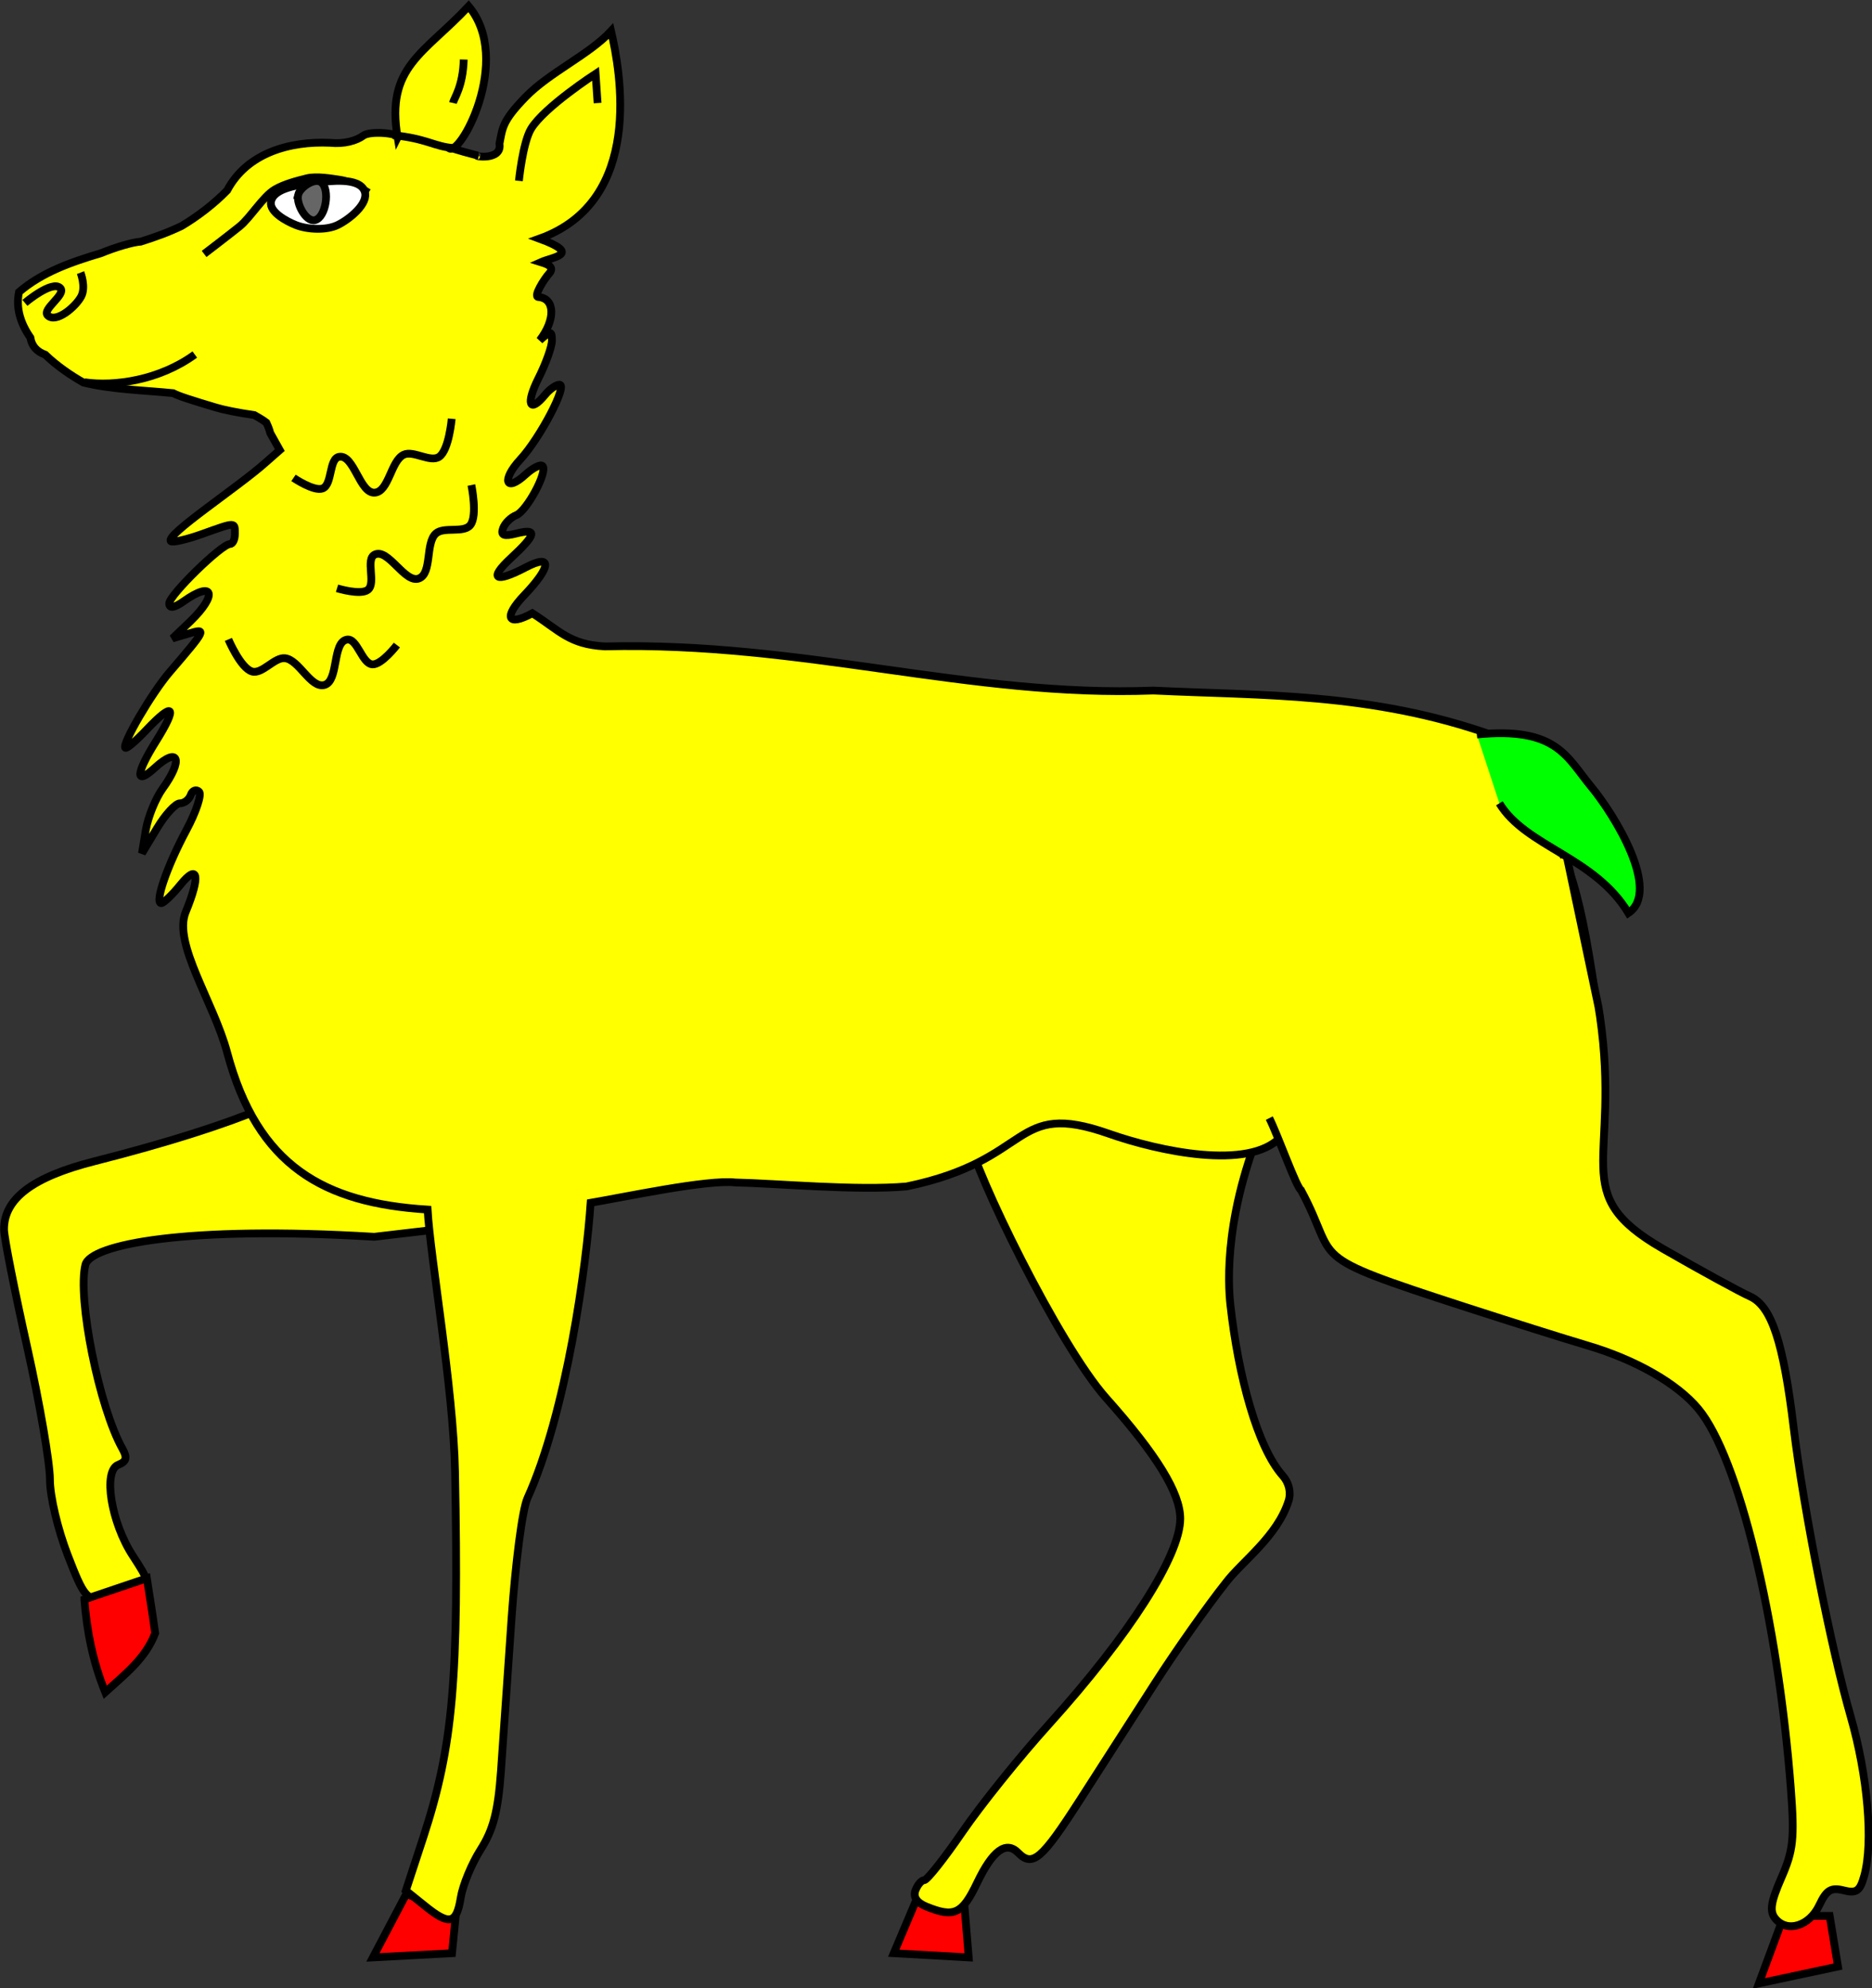 <?xml version="1.0" encoding="UTF-8" standalone="no"?>
<svg
   xmlns:dc="http://purl.org/dc/elements/1.1/"
   xmlns:cc="http://creativecommons.org/ns#"
   xmlns:rdf="http://www.w3.org/1999/02/22-rdf-syntax-ns#"
   xmlns:svg="http://www.w3.org/2000/svg"
   xmlns="http://www.w3.org/2000/svg"
   width="240.84"
   height="255.688"
   id="svg3100"
   version="1.1">

  <rect width="100%" height="100%" fill="#333333" stroke="none"/>

  <g
     id="layer1">
    <g
       style="fill:#ffff00;stroke:#000000;stroke-width:1;display:inline"
       id="g313">
      <path
         d="m42.66,136.8   c-1.599,3.212 -11.15,7.633 -30.58,12.57 -7.853,1.996 -11.58,4.787 -11.56,8.75 0.004,1.022 1.352,7.852 2.973,15.11 1.621,7.254 2.932,14.91 2.932,17.05 0,2.189 1.019,6.44 2.28,9.699 2.109,5.447 2.387,5.778 4.887,5.778 1.462,0 3.351,-0.53 4.194,-1.156 1.462,-1.084 1.412,-1.276 -0.692,-4.499 -2.817,-4.314 -3.873,-10.94 -1.873,-11.72 1.053,-0.409 1.177,-0.909 0.529,-2.064 -2.995,-5.341 -5.82,-19.39 -4.764,-23.65 0.647,-2.614 12.95,-5.07 37.16,-3.604 14.33,-1.745 25.75,-2.298 34.43,-8.571   "
         id="path916"
         style="fill:#ffff00" />
      <g
         id="unguled"
         style="fill:#ff0000">
        <path
           d="m10.86,205.7   c0.298,3.981 1.064,7.962 2.678,11.94 2.482,-2.262 5.205,-4.331 6.427,-7.6 -0.462,-3.295 -0.728,-4.825 -1.071,-7.057   l-8.034,2.714   z "
           id="path918"
           style="fill:#ff0000" />
        <path
           d="m52.26,243.6 -4.285,8.143 10.18,-0.543 0.536,-5.429 -6.427,-2.171   z "
           id="path920"
           style="fill:#ff0000" />
        <path
           d="m118.2,243.6 -3.214,7.6 9.641,0.543 -0.536,-6.514 -5.892,-1.629   z "
           id="path922"
           style="fill:#ff0000" />
        <path
           d="m229.5,246.4 -3.214,8.686 10.18,-2.171 -1.071,-6.514 -5.892,0   z "
           id="path924"
           style="fill:#ff0000" />
      </g>
      <path
         d="m163.3,142.5   c-5.926,13.13 -5.299,22.67 -5.003,25.34 1.014,9.17 3.488,18.31 6.723,21.94 0.805,0.901 1.106,2.144 0.764,3.233 -1.438,4.583 -6.006,7.822 -8.067,10.53 -2.337,2.939 -6.42,8.724 -9.069,12.85 -2.649,4.129 -7.039,10.96 -9.755,15.18 -4.887,7.591 -6.053,8.589 -7.909,6.707 -1.542,-1.563 -3.273,-0.312 -5.273,3.875 -1.914,4.007 -2.957,4.506 -6.538,3.046 -1.22,-0.497 -1.72,-1.232 -1.397,-2.084 0.274,-0.724 0.777,-1.309 1.134,-1.309 0.356,0 2.572,-2.79 4.904,-6.199 2.332,-3.41 7.331,-9.64 11.13,-13.84 10.33,-11.44 16.9,-21.71 16.9,-26.45 0,-3.304 -3.01,-8.206 -9.517,-15.5 -6.15,-6.892 -17,-29.28 -17.66,-33.45 0.838,-19.31 35.01,-9.106 38.64,-3.863   z "
         id="path926"
         style="fill:#ffff00" />
      <path
         d="m51.16,17.66   c0.108,-0.543 -3.561,-0.849 -4.407,-0.223 -0.892,0.66 -2.47,1.12 -4.297,0.928 -5.208,-0.235 -10.69,1.329 -13.23,6.12 -1.672,1.724 -3.808,3.359 -5.859,4.577 -1.669,0.805 -3.444,1.448 -5.257,2.014 -1.015,0.07 -3.18,0.688 -5.126,1.491 -3.886,1.149 -7.616,2.477 -10.54,4.995 -0.436,2.121 0.244,4.107 1.465,5.859 0.171,1.065 0.807,1.794 1.909,2.197 1.539,1.477 3.321,2.679 4.917,3.583 3.592,0.887 7.618,0.976 11.53,1.36 0.75,0.397 2.376,0.906 5.545,1.857 1.056,0.317 2.855,0.668 4.917,0.968 0.535,0.309 1.043,0.585 1.543,0.968 0.211,0.451 0.395,0.912 0.497,1.334   l1.229,2.197 -1.726,1.517   c-3.536,3.189 -13.07,9.411 -12.29,10.2 0.206,0.209 2.015,-0.205 4.002,-0.915 4.41,-1.577 4.237,-1.567 4.237,0 0,0.705 -0.28,1.282 -0.628,1.282 -1.081,0 -7.82,6.578 -7.82,7.637 0,0.668 0.634,0.599 1.883,-0.288 3.803,-2.7 4.413,-0.886 0.863,2.563   l-2.328,2.223 2.119,-0.628   c2.326,-0.7 2.223,-0.513 -2.485,4.969 -2.283,2.659 -6.156,9.269 -5.702,9.729 0.161,0.163 1.365,-0.869 2.694,-2.275 3.55,-3.756 4.109,-3.122 1.255,1.438 -2.651,4.236 -2.704,5.76 -0.131,3.4 3.04,-2.789 3.685,-1.052 0.994,2.668 -0.922,1.274 -1.898,3.689 -2.171,5.335   l-0.497,3.008 1.935,-3.217   c1.054,-1.764 2.389,-3.217 2.955,-3.217 0.566,0 1.179,-0.484 1.386,-1.072 0.207,-0.588 0.702,-0.769 1.072,-0.418 0.37,0.35 -0.377,2.602 -1.648,4.969 -2.462,4.586 -4.113,9.363 -3.217,9.363 0.298,0 1.414,-1.061 2.459,-2.354 2.292,-2.838 2.608,-1.171 0.68,3.505 -1.658,4.022 3.607,11.58 5.336,18.05 3.908,14.63 12.45,19.37 25.79,20.21 0.356,6.246 3.324,22.98 3.53,33.7 0.512,26.67 -0.226,35.23 -4.08,47.03   l-2.249,6.852 2.38,1.909   c3.22,2.622 4.136,2.412 4.682,-0.994 0.256,-1.6 1.411,-4.389 2.563,-6.199 1.611,-2.53 2.237,-4.861 2.615,-10.12 0.271,-3.762 0.866,-12.58 1.36,-19.59 0.494,-7.012 1.371,-13.98 2.04,-15.46 5.073,-11.21 7.591,-30.01 8.134,-38 4.382,-0.744 15.02,-3.02 18.61,-2.615 5.404,0.117 15.63,1.079 22.05,0.509 16.47,-3.401 13.44,-11.2 26.01,-6.784 6.516,2.29 17.96,4.702 22.01,0.52   l18.57,-18.31 21.97,-0.288   c-2.108,-14.31 -3.864,-19.39 -8.553,-24.61 2.46,2.2 0.574,-1.974 -4.682,-8.579 -15.6,-5.521 -29.7,-5.047 -43.58,-5.725 -23.75,0.906 -44.94,-6.313 -70.59,-5.678 -4.569,-0.248 -5.808,-2.024 -9.311,-4.263 -3.281,1.78 -3.712,0.467 -1.04,-2.328 3.508,-3.669 3.609,-5.365 0.209,-3.583 -3.971,2.081 -4.857,1.526 -1.909,-1.203 3.261,-3.019 3.447,-3.849 0.654,-3.139 -1.595,0.406 -2.029,0.232 -1.674,-0.706 0.256,-0.675 1.038,-1.4 1.674,-1.648 1.363,-0.53 4.095,-5.625 3.4,-6.329 -0.263,-0.267 -1.263,0.242 -2.197,1.098 -2.577,2.364 -3.125,0.711 -0.654,-1.962 2.529,-2.736 6.127,-9.599 5.022,-9.599 -0.417,0 -1.253,0.576 -1.831,1.282 -2.036,2.486 -2.547,1.227 -0.863,-2.119 0.937,-1.862 1.726,-4.042 1.726,-4.839 0,-0.665 -0.054,-0.977 -0.288,-0.968 -0.214,0.008 -0.629,0.348 -1.282,0.942 2.037,-2.642 2.002,-5.403 -0.183,-5.571 -0.668,-0.051 0.752,-2.323 1.414,-3.048 0.916,-1.003 -0.953,-1.37 -1.113,-1.423 1.567,-0.703 5.352,-1.008 -0.157,-3.034 13.57,-4.856 10.39,-21.64 9.218,-26.7 -2.821,3.04 -7.911,5.303 -11,8.481 -3.063,3.148 -2.954,4.004 -3.359,6.007 0.377,2.267 -3.534,1.572 -2.768,1.536 -3.323,-0.86 -3.08,-0.941 -3.76,-1.006 1.305,1.538 8.331,-11.34 2.563,-18.21 -5.732,6.116 -10.69,7.769 -9.14,16.87   z "
         id="path928"
         style="fill:#ffff00" />
      <path
         d="m26.26,32.66   c0,0 3.206,-2.445 4.553,-3.529 1.386,-1.115 3.021,-3.863 4.553,-4.76 1.189,-0.696 2.762,-1.104 4.095,-1.437 1.258,-0.314 3.194,0.023 4.474,0.225 1.137,0.179 3.481,1.629 3.481,1.629   "
         id="path930"
         style="fill:#ffff00" />
      <path
         d="m34.86,25.96   c-0.219,1.307 1.995,2.505 3.214,2.986 1.497,0.59 3.905,0.7 5.356,0 1.495,-0.722 4.067,-2.773 3.481,-4.343 -0.692,-1.853 -4.486,-1.323 -6.427,-1.086 -1.822,0.223 -5.316,0.609 -5.624,2.443   z "
         id="path932"
         style="fill:#ffffff" />
      <path
         d="m38.36,25.06   c-0.277,1.14 1.01,3.504 2.142,3.257 1.433,-0.312 1.998,-4.024 0.803,-4.886 -0.82,-0.591 -2.705,0.638 -2.946,1.629   z "
         id="path934"
         style="fill:#666666" />
      <path
         d="m10.36,35.06   c0,0 0.734,1.862 0.078,3.079 -0.707,1.312 -3.201,3.457 -4.285,2.443 -0.845,-0.791 2.403,-2.687 1.607,-3.529 -1.022,-1.08 -4.553,1.9 -4.553,1.9   "
         id="path936"
         style="fill:#ffff00" />
      <path
         d="m10.86,49.16   c3.883,0.57 9.682,-0.27 14.2,-3.566   "
         id="path938"
         style="fill:#ffff00" />
      <path
         d="m37.76,61.46   c0,0 2.635,1.794 3.749,1.357 1.274,-0.499 0.791,-3.868 2.142,-4.071 1.91,-0.288 2.625,4.736 4.553,4.614 1.828,-0.115 2.08,-4.119 3.749,-4.886 1.246,-0.572 3.42,1.049 4.553,0.271 1.262,-0.866 1.607,-4.886 1.607,-4.886   "
         id="path940"
         style="fill:#ffff00" />
      <path
         d="m163.3,143.8   c1.106,2.204 3.508,8.967 4.079,9.267 5.089,9.407 -0.177,8.122 21.24,15.06 5.8,1.878 12.81,4.088 15.6,4.912 6.189,1.83 11.55,4.872 14.29,8.172 5.146,6.199 10.23,27.06 11.89,48.83 0.492,6.444 0.31,7.964 -1.222,11.47 -1.37,3.14 -1.54,4.306 -0.774,5.242 1.51,1.845 4.388,0.966 5.66,-1.733 0.922,-1.955 1.514,-2.311 3.136,-1.899 1.668,0.424 2.106,0.062 2.647,-1.899 1.173,-4.255 0.46,-12.78 -1.751,-20.47 -2.509,-8.727 -6.085,-26.75 -7.33,-37.1 -1.328,-11.05 -2.846,-15.68 -5.619,-16.92 -1.286,-0.577 -6.358,-3.337 -11.24,-6.15 -12.34,-7.112 -5.354,-10.93 -8.06,-29.84 -0.066,-0.462 -0.138,-0.836 -0.204,-1.279   l-4.139,-19.65   "
         id="path942"
         style="fill:#ffff00" />
      <g
         id="tailed">
        <path
           d="m190,94.46   c10.29,-1.017 11.56,2.91 14.68,6.673 3.123,3.763 9.024,13.48 4.82,16.29 -4.359,-7.234 -13.19,-8.504 -16.6,-14.11   "
           id="path944"
           style="fill:#00ff00" />
      </g>
      <path
         d="m43.36,75.66   c0,0 3.036,0.938 3.977,0.191 1.075,-0.854 -0.355,-3.934 0.879,-4.527 1.745,-0.84 3.872,3.755 5.681,3.07 1.716,-0.65 0.806,-4.555 2.182,-5.781 1.028,-0.916 3.573,-0.007 4.433,-1.085 0.959,-1.201 0.133,-5.148 0.133,-5.148   "
         id="path946"
         style="fill:#ffff00" />
      <path
         d="m51.06,82.96   c0,0 -1.945,2.543 -3.138,2.484 -1.364,-0.068 -1.952,-3.419 -3.297,-3.182 -1.903,0.336 -1.021,5.332 -2.889,5.832 -1.771,0.473 -3.253,-3.247 -5.075,-3.442 -1.361,-0.146 -2.92,2.086 -4.237,1.709 -1.467,-0.42 -3.042,-4.125 -3.042,-4.125   "
         id="path948"
         style="fill:#ffff00" />
      <path
         d="m66.76,23.26   c0,0 0.496,-4.942 1.567,-6.701 1.701,-2.794 8.298,-7.072 8.298,-7.072 0,0 0,0 0,0 0,0 0.258,3.766 0.258,3.766   "
         id="path950"
         style="fill:#ffff00" />
      <path
         d="m58.46,19.06   c-2.636,-0.203 -3.473,-1.229 -7.911,-1.679   "
         id="path952"
         style="fill:#ffff00" />
      <path
         d="m59.66,7.657   c-0.09,3.469 -1.241,4.957 -1.388,5.585   "
         id="path954"
         style="fill:#ffff00" />
    </g>
  </g>
</svg>
